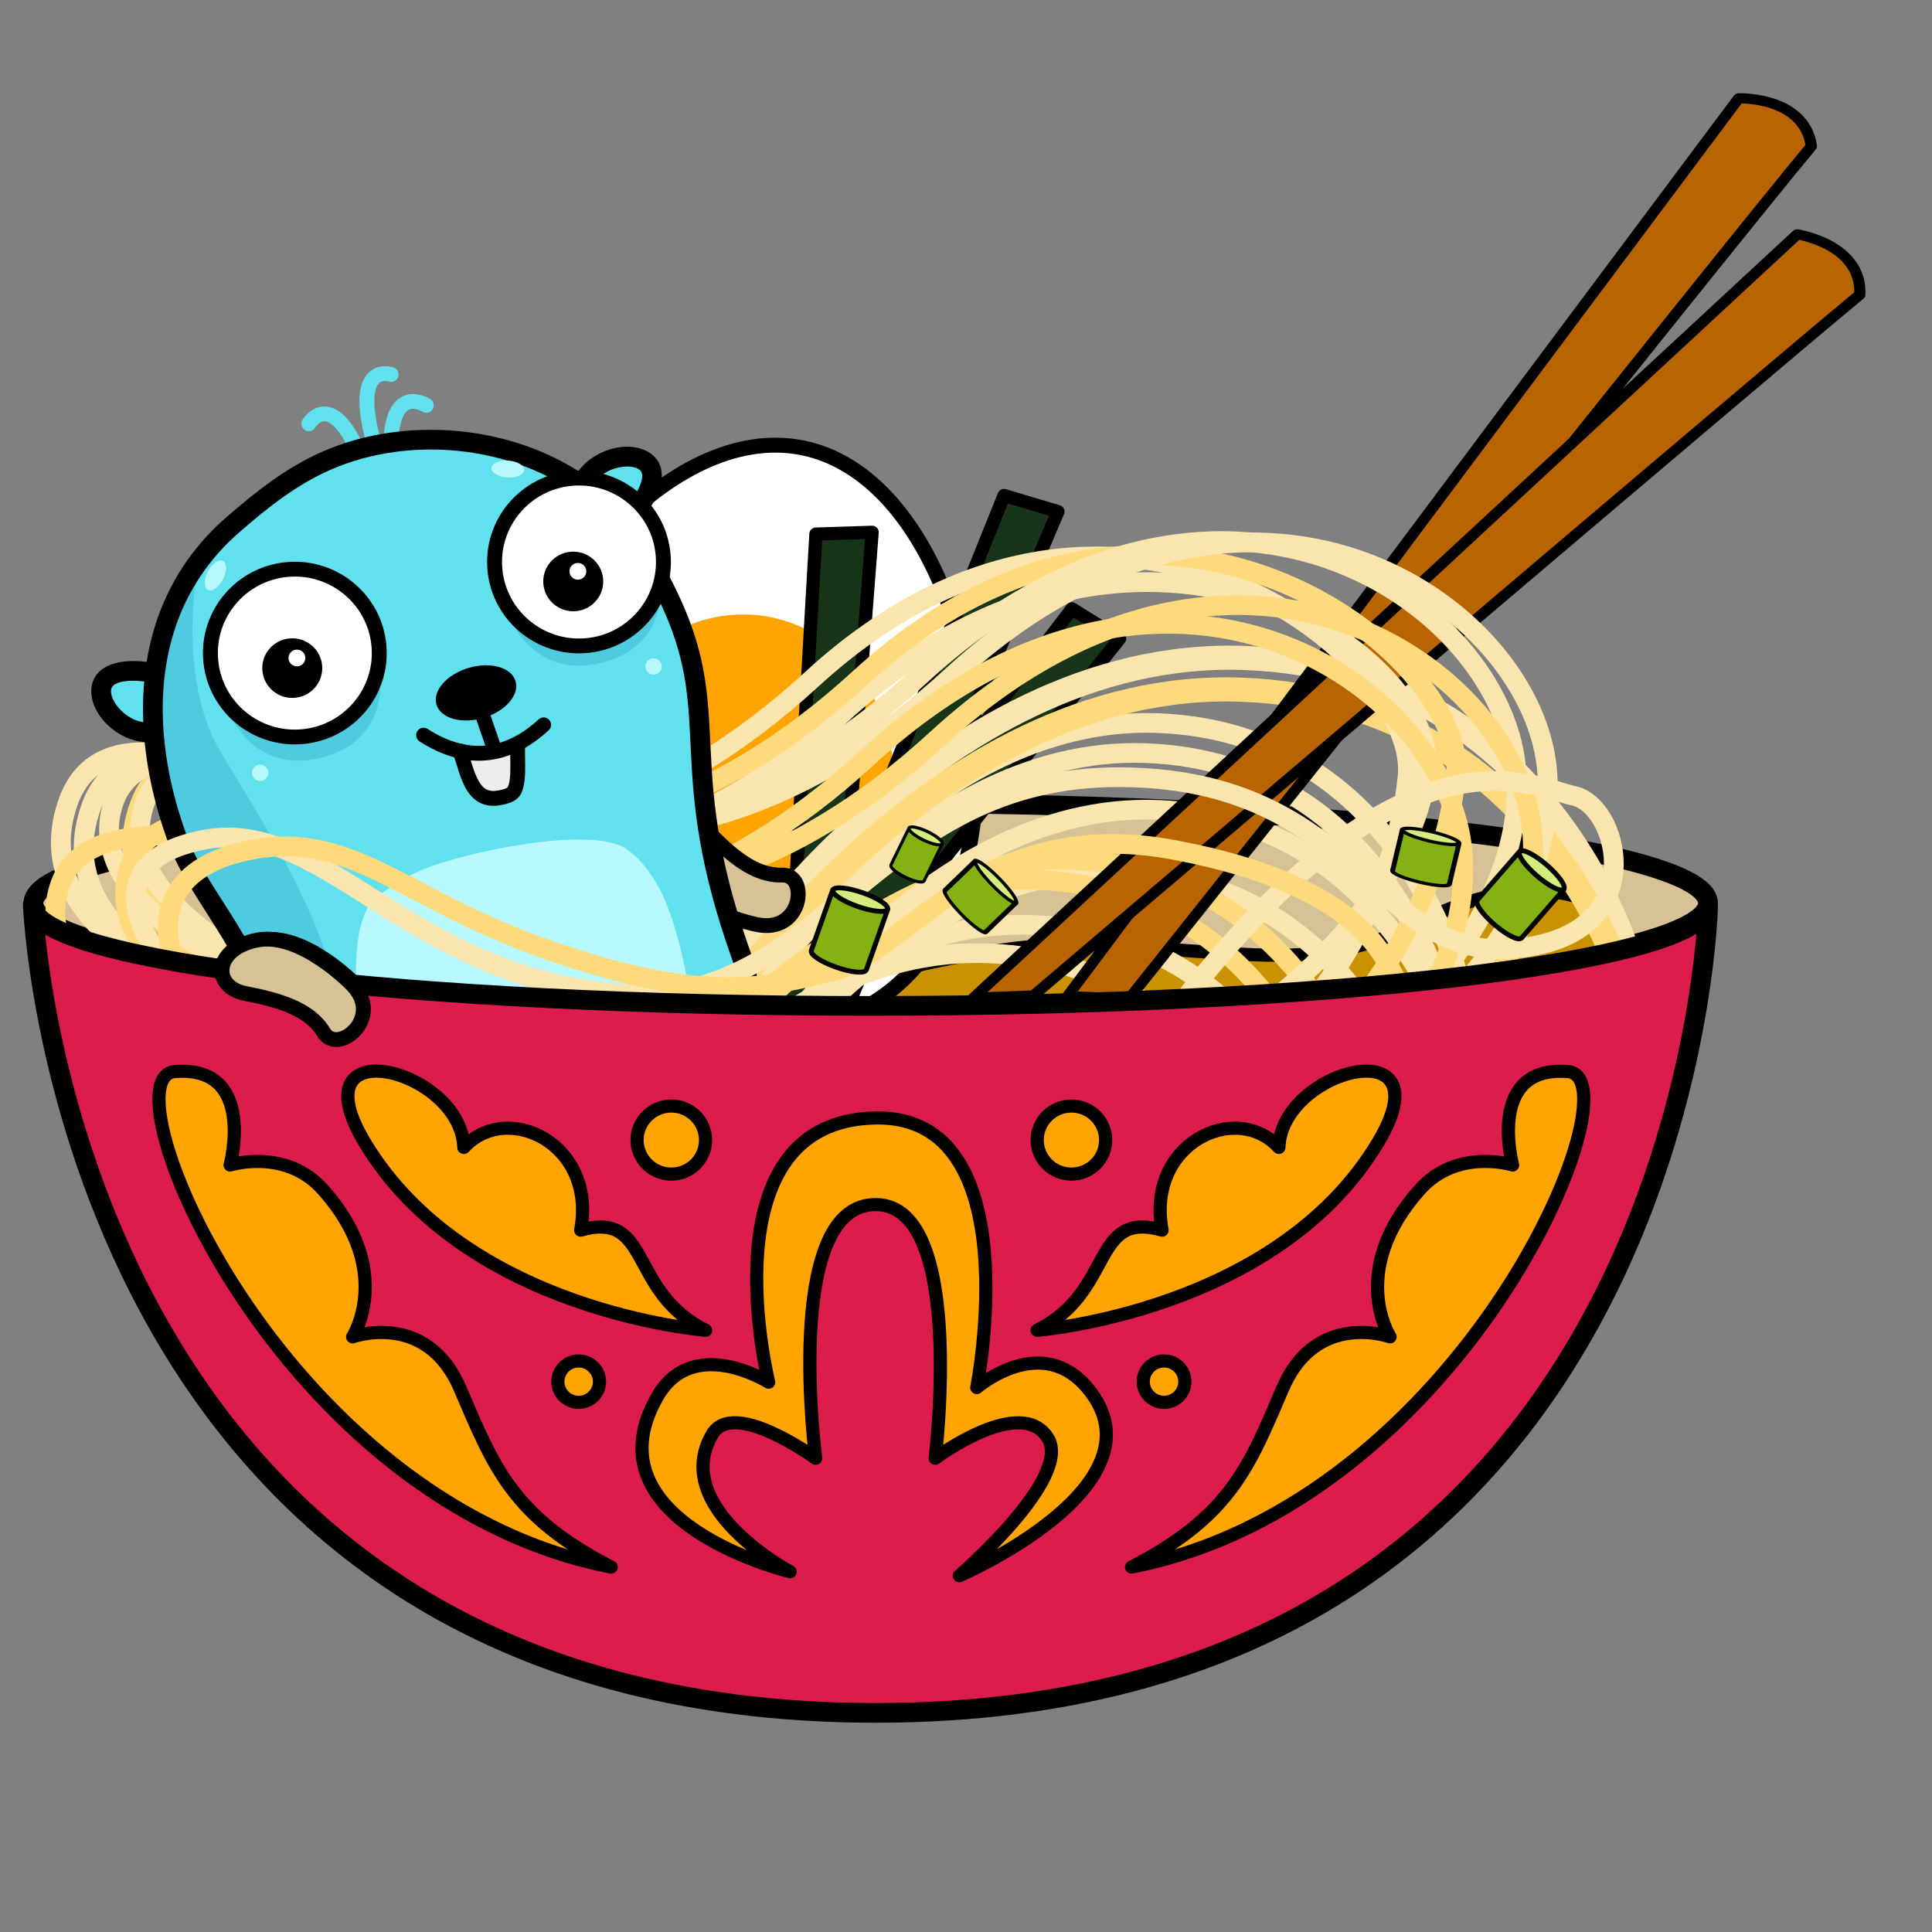 <?xml version="1.0" encoding="UTF-8" standalone="no"?>
<!DOCTYPE svg PUBLIC "-//W3C//DTD SVG 1.1//EN" "http://www.w3.org/Graphics/SVG/1.1/DTD/svg11.dtd">
<svg width="100%" height="100%" viewBox="0 0 600 600" version="1.1" xmlns="http://www.w3.org/2000/svg" xmlns:xlink="http://www.w3.org/1999/xlink" xml:space="preserve" xmlns:serif="http://www.serif.com/" style="fill-rule:evenodd;clip-rule:evenodd;stroke-linecap:round;stroke-linejoin:round;stroke-miterlimit:1.5;">
    <rect x="0" y="0" width="600" height="600" fill="#808080" stroke="none"/>
    <g transform="matrix(1,0,0,1,-23.624,0)">
        <g id="_1" serif:id="1" transform="matrix(1,0,0,1,23.624,0)">
            <rect x="0" y="0" width="600" height="600" style="fill:none;"/>
            <g transform="matrix(0.492,0,0,0.489,-1602.77,-2469.37)">
                <g transform="matrix(1,0,0,1,136.581,124.165)">
                    <ellipse cx="3670.67" cy="5499.2" rx="528.497" ry="63.572" style="fill:rgb(214,194,149);stroke:black;stroke-width:12.5px;"/>
                </g>
                <path d="M3688.25,5713.47C3680.77,5711.98 3844.21,5644.81 3949.32,5649.9C4054.43,5654.98 4091.72,5667.7 4157.84,5633.79C4223.95,5599.89 4286.68,5617.69 4275.66,5653.29C4264.64,5688.89 3816.24,5738.9 3688.25,5713.47Z" style="fill:rgb(202,145,0);stroke:black;stroke-width:8.33px;"/>
                <g transform="matrix(0.744,0.148,-0.148,0.744,872.815,983.113)">
                    <path d="M4857.03,4882.03C4968.39,4882.03 5058.8,5048.67 5058.8,5185.01C5058.8,5321.36 4968.39,5376.11 4857.03,5376.11C4745.67,5376.11 4655.26,5321.36 4655.26,5185.01C4655.26,5048.67 4745.67,4882.03 4857.03,4882.03Z" style="fill:white;stroke:black;stroke-width:12.5px;"/>
                    <g transform="matrix(1.335,0,0,1.335,-1151.87,-1584.53)">
                        <ellipse cx="4502.48" cy="5065.05" rx="98.749" ry="113.159" style="fill:rgb(255,164,0);"/>
                    </g>
                </g>
                <g transform="matrix(0.65,0.76,-0.76,0.65,5291.44,-774.811)">
                    <path d="M3755.51,5054.05L3923.38,5374.5L3949.87,5363.9L3785.37,5034.84L3755.51,5054.05" style="fill:rgb(24,53,26);stroke:black;stroke-width:8.33px;"/>
                </g>
                <g transform="matrix(0.858,0.514,-0.514,0.858,3148.23,-877.694)">
                    <path d="M3755.51,5054.05L3923.38,5374.5L3949.87,5363.9L3785.37,5034.84L3755.51,5054.05" style="fill:rgb(24,53,26);stroke:black;stroke-width:8.33px;"/>
                </g>
                <g transform="matrix(0.424,0.906,-0.906,0.424,6920.97,-108.925)">
                    <path d="M3755.51,5054.05L3923.38,5374.5L3949.87,5363.9L3785.37,5034.84L3755.51,5054.05" style="fill:rgb(24,53,26);stroke:black;stroke-width:8.33px;"/>
                </g>
                <path d="M3728.56,5682.86C3728.56,5682.86 3836.63,5502.74 3989.21,5509.09C4141.78,5515.45 4178.86,5672.26 4178.86,5672.26" style="fill:none;stroke:rgb(250,229,174);stroke-width:12.5px;"/>
                <g transform="matrix(1,0,0,1,-7.417,19.072)">
                    <path d="M3728.56,5682.86C3728.56,5682.86 3836.63,5502.74 3989.21,5509.09C4141.78,5515.45 4178.86,5672.26 4178.86,5672.26" style="fill:none;stroke:rgb(250,229,174);stroke-width:12.5px;"/>
                </g>
                <g transform="matrix(1,0,0,1,-22.25,94.299)">
                    <path d="M3728.56,5682.86C3728.56,5682.86 3836.63,5502.74 3989.21,5509.09C4141.78,5515.45 4178.86,5672.26 4178.86,5672.26" style="fill:none;stroke:rgb(250,229,174);stroke-width:12.5px;"/>
                </g>
                <g transform="matrix(1,0,0,1,-55.096,86.882)">
                    <path d="M3728.56,5682.86C3728.56,5682.86 3836.63,5502.74 3989.21,5509.09C4141.78,5515.45 4178.86,5672.26 4178.86,5672.26" style="fill:none;stroke:rgb(254,218,125);stroke-width:12.5px;"/>
                </g>
                <g transform="matrix(1,0,0,1,-76.287,99.596)">
                    <path d="M3728.56,5682.86C3728.56,5682.86 3836.63,5502.74 3989.21,5509.09C4141.78,5515.45 4178.86,5672.26 4178.86,5672.26" style="fill:none;stroke:rgb(254,218,125);stroke-width:12.5px;"/>
                </g>
                <g transform="matrix(1,0,0,1,-4.54747e-13,55.096)">
                    <path d="M3728.56,5682.86C3728.56,5682.86 3836.63,5502.74 3989.21,5509.09C4141.78,5515.45 4178.86,5672.26 4178.86,5672.26" style="fill:none;stroke:rgb(250,229,174);stroke-width:12.5px;"/>
                </g>
                <g transform="matrix(1,0,0,1,-78.406,128.204)">
                    <path d="M3728.56,5682.86C3728.56,5682.86 3836.63,5502.74 3989.21,5509.09C4141.78,5515.45 4178.86,5672.26 4178.86,5672.26" style="fill:none;stroke:rgb(250,229,174);stroke-width:12.5px;"/>
                </g>
                <g transform="matrix(1,0,0,1,-107.013,146.216)">
                    <path d="M3728.56,5682.86C3728.56,5682.86 3836.63,5502.74 3989.21,5509.09C4141.78,5515.45 4178.86,5672.26 4178.86,5672.26" style="fill:none;stroke:rgb(250,229,174);stroke-width:12.5px;"/>
                </g>
                <g transform="matrix(1.292,0,0,1.225,-1110.11,-1280.9)">
                    <path d="M3728.56,5682.86C3728.56,5682.86 3836.63,5502.74 3989.21,5509.09C4141.78,5515.45 4178.86,5672.26 4178.86,5672.26" style="fill:none;stroke:rgb(250,229,174);stroke-width:12.5px;"/>
                </g>
                <g transform="matrix(1.292,0,0,1.225,-1112.23,-1260.77)">
                    <path d="M3728.56,5682.86C3728.56,5682.86 3836.63,5502.74 3989.21,5509.09C4141.78,5515.45 4178.86,5672.26 4178.86,5672.26" style="fill:none;stroke:rgb(254,218,125);stroke-width:12.5px;"/>
                </g>
                <g transform="matrix(0.853,0,0,0.774,571.763,1287.72)">
                    <path d="M3938.72,5678.01L4435.38,4941.3C4435.38,4941.3 4483.91,4939.37 4489.18,4980.62C4428.7,5060.8 3984.25,5680.08 3984.25,5680.08L3938.72,5678.01Z" style="fill:rgb(184,100,0);stroke:black;stroke-width:8.33px;"/>
                </g>
                <g transform="matrix(0.838,0.156,-0.142,0.761,1376.93,746.432)">
                    <path d="M3940.06,5679.97L4435.38,4941.3C4435.38,4941.3 4483.91,4939.37 4489.18,4980.62C4428.7,5060.8 3983.41,5669.11 3983.41,5669.11L3940.06,5679.97Z" style="fill:rgb(184,100,0);stroke:black;stroke-width:8.33px;"/>
                </g>
                <path d="M3336.9,5651.98C3336.9,5651.98 3279.26,5618.07 3300.97,5558.4C3322.66,5498.72 3407.43,5544.16 3407.43,5544.16C3407.43,5544.16 3599.33,5678.42 3787.16,5504.83C3975,5331.23 4165.55,5464.14 4158.09,5539.41C4150.63,5614.68 4065.86,5681.13 4065.86,5681.13" style="fill:none;stroke:rgb(250,229,174);stroke-width:12.5px;"/>
                <g transform="matrix(1,0,0,1,14.41,3.391)">
                    <path d="M3336.9,5651.98C3336.9,5651.98 3279.26,5618.07 3300.97,5558.4C3322.66,5498.72 3407.43,5544.16 3407.43,5544.16C3407.43,5544.16 3567.97,5651.3 3755.8,5477.7C3943.64,5304.11 4139.27,5464.14 4131.81,5539.41C4124.35,5614.68 4078.58,5673.51 4078.58,5673.51" style="fill:none;stroke:rgb(250,229,174);stroke-width:12.5px;"/>
                </g>
                <g transform="matrix(1,0,0,1,44.924,2.543)">
                    <path d="M3336.9,5651.98C3336.9,5651.98 3279.26,5618.07 3300.97,5558.4C3322.66,5498.72 3407.43,5544.16 3407.43,5544.16C3407.43,5544.16 3567.97,5651.3 3755.8,5477.7C3943.64,5304.11 4139.27,5464.14 4131.81,5539.41C4124.35,5614.68 4078.58,5673.51 4078.58,5673.51" style="fill:none;stroke:rgb(254,218,125);stroke-width:12.5px;"/>
                </g>
                <g transform="matrix(1,0,0,1,83.067,0.848)">
                    <path d="M3317.41,5659.6C3317.41,5659.6 3225.02,5617.22 3246.72,5557.55C3268.42,5497.88 3407.43,5544.16 3407.43,5544.16C3407.43,5544.16 3567.97,5651.3 3755.8,5477.7C3943.64,5304.11 4124.86,5432.78 4131.81,5539.41C4136.73,5614.89 4078.58,5673.51 4078.58,5673.51" style="fill:none;stroke:rgb(250,229,174);stroke-width:12.5px;"/>
                </g>
                <g transform="matrix(1,0,0,1,102.563,1.695)">
                    <path d="M3317.41,5659.6C3317.41,5659.6 3225.02,5617.22 3246.72,5557.55C3268.42,5497.88 3407.43,5544.16 3407.43,5544.16C3407.43,5544.16 3567.97,5651.3 3755.8,5477.7C3943.64,5304.11 4124.86,5432.78 4131.81,5539.41C4136.73,5614.89 4078.58,5673.51 4078.58,5673.51" style="fill:none;stroke:rgb(250,229,174);stroke-width:12.5px;"/>
                </g>
                <g transform="matrix(1,0,0,1,93.239,41.534)">
                    <path d="M3317.41,5659.6C3317.41,5659.6 3225.02,5617.22 3246.72,5557.55C3268.42,5497.88 3407.43,5544.16 3407.43,5544.16C3407.43,5544.16 3567.97,5651.3 3755.8,5477.7C3943.64,5304.11 4124.86,5432.78 4131.81,5539.41C4136.73,5614.89 4078.58,5673.51 4078.58,5673.51" style="fill:none;stroke:rgb(254,218,125);stroke-width:12.5px;"/>
                </g>
                <g transform="matrix(1,0,0,1,49.162,53.401)">
                    <path d="M3317.41,5659.6C3317.41,5659.6 3225.02,5617.22 3246.72,5557.55C3268.42,5497.88 3407.43,5544.16 3407.43,5544.16C3407.43,5544.16 3567.97,5651.3 3755.8,5477.7C3943.64,5304.11 4124.86,5432.78 4131.81,5539.41C4136.73,5614.89 4078.58,5673.51 4078.58,5673.51" style="fill:none;stroke:rgb(254,218,125);stroke-width:12.5px;"/>
                </g>
                <g transform="matrix(1.171,-0.273,0.273,1.171,-2005.31,2715.28)">
                    <g transform="matrix(-0.206,0,0,0.206,4301.19,3155.44)">
                        <path d="M2279.67,511.904C2283.15,491.051 2325.81,459.166 2343.54,451.945C2559.26,364.088 2483.64,611.456 2358.06,601.659" style="fill:rgb(97,224,238);"/>
                        <path d="M2254.77,507.618C2256.42,497.753 2262.64,485.766 2272.68,474.29C2290.18,454.281 2319.39,434.336 2334.01,428.38C2412.93,396.237 2459.99,407.062 2482.91,428.999C2507.14,452.193 2511.24,492.082 2495.37,531.43C2474.45,583.282 2420.21,631.993 2356.19,626.999C2342.3,625.915 2331.85,613.681 2332.88,599.695C2333.91,585.71 2346.03,575.235 2359.93,576.319C2401.41,579.556 2435.02,545.774 2448.58,512.171C2452.78,501.755 2455.07,491.271 2454.45,481.804C2454.04,475.569 2452.4,469.824 2448.18,465.781C2442.63,460.465 2433.82,458.399 2421.97,458.453C2404.27,458.535 2381.61,463.889 2353.08,475.51C2344.3,479.086 2328.32,490.281 2316.15,502.15C2312.46,505.748 2309.13,509.402 2306.64,512.981C2305.79,514.202 2304.75,515.122 2304.57,516.19C2302.27,530.016 2289.24,539.321 2275.5,536.956C2261.75,534.59 2252.47,521.445 2254.77,507.618Z"/>
                    </g>
                    <g transform="matrix(-0.244,-0.305,0.305,-0.244,4591.19,4450.33)">
                        <path d="M2787.51,613.28C2787.51,613.28 2876.01,567.95 2927.82,598.17C2979.63,628.39 2964.52,678.037 2919.19,671.562C2873.86,665.086 2830.68,662.927 2802.62,686.672C2774.56,710.416 2731.39,641.342 2787.51,613.28Z" style="fill:rgb(214,194,149);stroke:black;stroke-width:20.03px;"/>
                    </g>
                    <g transform="matrix(-0.59,0,0,0.59,5806.85,2625.08)">
                        <path d="M3077.27,879.49C3077.27,879.49 3108.11,847.368 3119.67,925.745" style="fill:none;stroke:rgb(97,224,238);stroke-width:13.26px;"/>
                    </g>
                    <g transform="matrix(0.59,0,0,0.59,2113.37,2620.54)">
                        <path d="M3077.27,879.49C3077.27,879.49 3106.83,848.653 3117.1,929.6" style="fill:none;stroke:rgb(97,224,238);stroke-width:13.26px;"/>
                    </g>
                    <g transform="matrix(-0.436,0.121,0.121,0.436,5212.23,2368.09)">
                        <path d="M3077.27,879.49C3077.27,879.49 3113.14,839.637 3136.24,954.162" style="fill:none;stroke:rgb(97,224,238);stroke-width:17.28px;"/>
                    </g>
                    <g transform="matrix(-0.197,-0.337,-0.337,0.197,4793.08,4411.66)">
                        <path d="M2787.51,613.28C2787.51,613.28 2876.01,567.95 2927.82,598.17C2979.63,628.39 2964.52,678.037 2919.19,671.562C2873.86,665.086 2830.68,662.927 2802.62,686.672C2774.56,710.416 2731.39,641.342 2787.51,613.28Z" style="fill:rgb(214,194,149);stroke:black;stroke-width:20.03px;"/>
                    </g>
                    <g transform="matrix(0.033,-0.389,-0.389,-0.033,4009.92,4701.35)">
                        <path d="M2787.51,613.28C2787.51,613.28 2876.01,567.95 2927.82,598.17C2979.63,628.39 2964.52,678.037 2919.19,671.562C2873.86,665.086 2830.68,662.927 2802.62,686.672C2774.56,710.416 2731.39,641.342 2787.51,613.28Z" style="fill:rgb(214,194,149);stroke:black;stroke-width:20.03px;"/>
                    </g>
                    <g transform="matrix(0.103,-0.178,-0.178,-0.103,3924.04,3687.74)">
                        <path d="M2301.37,493.302C2304.85,472.448 2326.32,460.207 2344.05,452.986C2559.76,365.129 2483.64,611.456 2358.06,601.659" style="fill:rgb(97,224,238);"/>
                        <path d="M2276.32,489.077C2281.24,459.561 2309.24,439.844 2334.33,429.623C2413.45,397.403 2460.59,408.195 2483.49,430.026C2507.6,453.022 2511.66,492.659 2495.71,531.762C2474.66,583.377 2420.22,631.82 2356.18,626.824C2342.2,625.734 2331.69,613.572 2332.73,599.684C2333.77,585.795 2345.97,575.404 2359.95,576.494C2401.4,579.729 2434.99,546.046 2448.62,512.633C2452.86,502.228 2455.19,491.757 2454.59,482.306C2454.2,476.11 2452.6,470.398 2448.4,466.386C2442.92,461.169 2434.22,459.18 2422.51,459.257C2404.86,459.374 2382.25,464.745 2353.76,476.349C2347.08,479.07 2339.61,482.585 2333.57,487.535C2330.28,490.232 2327.15,493.246 2326.43,497.527C2324.14,511.262 2311.06,520.52 2297.23,518.188C2283.4,515.856 2274.03,502.812 2276.32,489.077Z"/>
                    </g>
                    <g transform="matrix(-0.304,-3.72322e-17,3.72322e-17,-0.304,4557.46,3736.48)">
                        <path d="M1602.28,658.224C1602.28,658.224 1537.63,785.329 1549.85,894.354C1588.09,1235.66 1487.62,1302.63 1526.9,1510.82C1540.54,1583.11 1566.32,1665.45 1610.23,1725.3C1706.72,1856.83 1892.19,1925.15 2053.51,1894.26C2118.1,1881.89 2176.43,1853.93 2234.15,1823.26C2434.98,1716.58 2476.71,1491.41 2450.61,1301.63C2439.06,1217.62 2366.83,1086.68 2377.39,1002.44C2399.42,826.82 2393.26,731.764 2338.43,618.483C2291.7,521.934 2109.83,449.196 1911,469.87C1877.12,473.393 1674.41,508.918 1602.28,658.224Z" style="fill:rgb(97,224,238);"/>
                        <clipPath id="_clip1">
                            <path d="M1602.28,658.224C1602.28,658.224 1537.63,785.329 1549.85,894.354C1588.09,1235.66 1487.62,1302.63 1526.9,1510.82C1540.54,1583.11 1566.32,1665.45 1610.23,1725.3C1706.72,1856.83 1892.19,1925.15 2053.51,1894.26C2118.1,1881.89 2176.43,1853.93 2234.15,1823.26C2434.98,1716.58 2476.71,1491.41 2450.61,1301.63C2439.06,1217.62 2366.83,1086.68 2377.39,1002.44C2399.42,826.82 2393.26,731.764 2338.43,618.483C2291.7,521.934 2109.83,449.196 1911,469.87C1877.12,473.393 1674.41,508.918 1602.28,658.224Z"/>
                        </clipPath>
                        <g clip-path="url(#_clip1)">
                            <g transform="matrix(1.582,-1.93747e-16,-1.93747e-16,-1.582,-849.364,3866.96)">
                                <path d="M2003.37,1344.04C2003.37,1344.04 2045.52,1446.83 2019.82,1530.09C1994.12,1613.34 1948.89,1729.5 1956.09,1845.65C1963.28,1961.8 1950.95,2036.84 1925.25,2069.73C1873.36,2136.16 1732.01,2145.79 1696.03,2135.51C1660.05,2125.24 1837.88,2172.52 1939.64,2131.4C2041.4,2090.29 2055.79,1917.6 2042.43,1809.67C2029.07,1701.74 2115.41,1670.91 2086.63,1484.86C2040.38,1375.9 2039.35,1382.07 2003.37,1344.04Z" style="fill:rgb(79,203,224);"/>
                            </g>
                            <g transform="matrix(1.582,-1.93747e-16,-1.93747e-16,-1.582,-822.199,3866.96)">
                                <path d="M1816.44,1503.57C1816.44,1503.57 1829.07,1566.72 1904.33,1563.04C1979.59,1559.36 1984.85,1482.52 1984.85,1482.52L1816.44,1503.57Z" style="fill:rgb(79,203,224);"/>
                            </g>
                            <g transform="matrix(1.582,-1.93747e-16,-1.93747e-16,-1.582,-1331.45,3917.75)">
                                <path d="M1816.44,1503.57C1816.44,1503.57 1829.07,1566.72 1904.33,1563.04C1979.59,1559.36 1984.85,1482.52 1984.85,1482.52L1816.44,1503.57Z" style="fill:rgb(79,203,224);"/>
                            </g>
                        </g>
                        <path d="M1587.04,650.404C1587.04,650.404 1520.1,782.828 1532.82,896.343C1555.5,1098.68 1528.73,1203.42 1512.15,1299.28C1500.63,1365.88 1493.9,1428.35 1510.07,1514.1C1524.16,1588.78 1551.07,1673.74 1596.44,1735.57C1696.63,1872.15 1889.15,1943.28 2056.66,1911.2C2122.95,1898.51 2182.87,1869.98 2242.11,1838.51C2449.97,1728.09 2494.59,1495.64 2467.58,1299.21C2461.68,1256.33 2440.49,1201.41 2421.93,1146.52C2404.66,1095.47 2389.37,1044.53 2394.39,1004.54C2416.98,824.459 2410.06,727.05 2353.83,610.889C2333.76,569.419 2290.95,531.492 2232.56,502.988C2148.6,461.996 2032.11,439.947 1909.29,452.717C1888.23,454.908 1804.15,468.963 1724.12,513.34C1669.72,543.509 1617.37,587.608 1586.88,650.724L1587.04,650.404ZM1617.52,666.043C1617.58,665.937 1617.63,665.831 1617.68,665.724C1644.89,609.395 1692.03,570.46 1740.58,543.535C1814.98,502.273 1893.12,489.059 1912.7,487.023C2028.49,474.984 2138.38,495.383 2217.53,534.028C2267.89,558.616 2305.71,590.307 2323.03,626.078C2376.46,736.479 2381.87,829.18 2360.4,1000.33C2355.91,1036.09 2365.02,1079.84 2378.91,1125.09C2398.25,1188.13 2426.81,1254.38 2433.64,1304.05C2458.83,1487.19 2420,1705.07 2226.2,1808.02C2169.99,1837.88 2113.26,1865.28 2050.36,1877.32C1895.23,1907.03 1716.81,1841.51 1624.02,1715.03C1581.57,1657.16 1556.92,1577.44 1543.73,1507.55C1524.57,1405.99 1539.79,1338.89 1554.84,1255.54C1570.48,1168.91 1586.26,1065.41 1566.87,892.366C1555.15,787.83 1617.52,666.043 1617.52,666.043Z"/>
                    </g>
                    <g transform="matrix(-0.153,-1.87272e-17,1.49521e-17,-0.122,4267.4,3625.61)">
                        <path d="M1949.25,437.086C1546.42,524.992 1450.76,759.917 1427.56,867.142C1383.84,1069.12 1362.66,1460.63 1401.94,1668.83C1415.58,1741.12 1441.36,1823.46 1485.27,1883.31C1581.76,2014.84 2013.3,2026.28 2174.62,1995.39C2239.21,1983.02 2297.53,1955.05 2355.26,1924.39C2556.09,1817.7 2625.17,583.75 2244.02,463.384C2142.23,431.238 2013.17,423.135 1949.25,437.086Z" style="fill:rgb(183,248,255);"/>
                    </g>
                    <g transform="matrix(-0.304,0,0,0.304,4607.85,3065.5)">
                        <circle cx="1749.06" cy="789.086" r="14.17" style="fill:rgb(183,248,255);"/>
                    </g>
                    <g transform="matrix(-0.304,0,0,0.304,4393.98,3073.32)">
                        <circle cx="1749.06" cy="789.086" r="14.17" style="fill:rgb(183,248,255);"/>
                    </g>
                    <g transform="matrix(-0.481,0,0,0.481,5306.34,2543.16)">
                        <g transform="matrix(0.624,-0.099,0.11,0.694,1402.01,1222.31)">
                            <path d="M1960.41,874.118C1963.57,893.086 1961.3,928.116 1971.79,944.361C1976.87,952.237 1989.75,953.613 1998.14,954.513C2046.33,959.682 2049.89,915.114 2060.81,876.97" style="fill:rgb(237,237,237);"/>
                            <path d="M1973.08,872.398C1974.99,883.892 1974.96,901.224 1976.89,916.796C1977.94,925.26 1979.39,933.161 1982.85,938.512C1983.81,940.006 1985.81,940.471 1987.67,941.017C1991.73,942.212 1996.15,942.618 1999.63,942.991C2008.2,943.91 2014.84,942.929 2020.02,940.051C2025.3,937.113 2028.95,932.399 2031.95,926.858C2039.89,912.219 2043.18,892.338 2048.41,874.046C2050.19,867.849 2057.19,864.129 2064.03,865.743C2070.87,867.357 2074.99,873.698 2073.21,879.894C2067.53,899.746 2063.57,921.221 2054.95,937.109C2049.67,946.833 2042.71,954.675 2033.43,959.832C2024.05,965.049 2012.17,967.7 1996.64,966.034C1990.57,965.382 1982.57,964.374 1975.8,961.737C1969.49,959.283 1964.16,955.518 1960.73,950.21C1955.8,942.564 1952.94,931.46 1951.43,919.365C1949.54,904.1 1949.62,887.106 1947.75,875.838C1946.69,869.505 1951.51,863.593 1958.5,862.644C1965.49,861.695 1972.02,866.066 1973.08,872.398Z"/>
                        </g>
                        <g transform="matrix(0.676,0.042,-0.048,0.782,1960.61,968.001)">
                            <ellipse cx="1221.96" cy="702.82" rx="66.462" ry="36.543"/>
                        </g>
                        <g transform="matrix(0.622,0.114,-0.114,0.622,2092.68,1002.77)">
                            <path d="M1204.37,720.792C1207.95,742.319 1208.13,763.584 1210.45,785.144C1211.2,792.209 1206.12,798.531 1199.09,799.253C1192.07,799.976 1185.75,794.828 1184.99,787.763C1182.73,766.707 1182.62,745.932 1179.12,724.908C1177.95,717.899 1182.66,711.285 1189.62,710.15C1196.59,709.014 1203.2,713.782 1204.37,720.792Z"/>
                        </g>
                        <g transform="matrix(0.631,0.034,-0.034,0.631,2025.37,1092.08)">
                            <path d="M1099.27,765.961C1135.32,783.988 1169.29,790.151 1200.91,783.868C1232.54,777.584 1261.61,758.892 1288.1,728.337C1292.74,722.989 1300.83,722.452 1306.16,727.138C1311.49,731.824 1312.06,739.971 1307.42,745.318C1276.71,780.751 1242.64,801.861 1205.96,809.148C1169.28,816.437 1129.77,809.939 1087.94,789.028C1081.61,785.859 1079,778.118 1082.12,771.752C1085.25,765.387 1092.93,762.792 1099.27,765.961Z"/>
                        </g>
                        <g transform="matrix(0.734,-0.223,0.223,0.734,569.292,1743.65)">
                            <ellipse cx="2765.83" cy="286.812" rx="23.313" ry="12.088" style="fill:rgb(183,248,255);"/>
                        </g>
                        <g transform="matrix(0.494,0.588,-0.588,0.494,1802.93,-389.275)">
                            <ellipse cx="2765.83" cy="286.812" rx="23.313" ry="12.088" style="fill:rgb(183,248,255);"/>
                        </g>
                        <g transform="matrix(1.19,-0.169,0.169,1.19,1245.06,999.679)">
                            <circle cx="1071.81" cy="534.398" r="76.669" style="fill:white;stroke:black;stroke-width:13.54px;"/>
                        </g>
                        <g transform="matrix(1.19,-0.169,0.169,1.19,1569.81,1026.66)">
                            <circle cx="1071.81" cy="534.398" r="76.669" style="fill:white;stroke:black;stroke-width:13.54px;"/>
                        </g>
                        <g transform="matrix(2.861,-0.407,0.407,2.861,-585.221,367.681)">
                            <circle cx="1044.8" cy="535.269" r="11.326"/>
                        </g>
                        <g transform="matrix(2.861,-0.407,0.407,2.861,-264.976,390.725)">
                            <circle cx="1044.8" cy="535.269" r="11.326"/>
                        </g>
                        <g transform="matrix(0.802,-0.114,0.114,0.802,598.735,1517.32)">
                            <circle cx="2472.68" cy="285.194" r="11.336" style="fill:white;"/>
                        </g>
                        <g transform="matrix(0.802,-0.114,0.114,0.802,918.979,1540.36)">
                            <circle cx="2472.68" cy="285.194" r="11.336" style="fill:white;"/>
                        </g>
                    </g>
                    <g transform="matrix(-0.33,-0.209,-0.209,0.33,4933.75,3813.96)">
                        <path d="M2787.51,613.28C2787.51,613.28 2876.01,567.95 2927.82,598.17C2979.63,628.39 2964.52,678.037 2919.19,671.562C2873.86,665.086 2830.68,662.927 2802.62,686.672C2774.56,710.416 2731.39,641.342 2787.51,613.28Z" style="fill:rgb(214,194,149);stroke:black;stroke-width:20.03px;"/>
                    </g>
                </g>
                <path d="M3359.5,5658.7C3359.5,5658.7 3309.49,5598.52 3385.78,5583.27C3462.07,5568.01 3514.62,5669.72 3646.85,5680.74C3779.08,5691.76 3807.05,5541.73 3966.4,5543.43C4125.76,5545.12 4125.96,5675.43 4231.71,5649.28C4297.59,5632.98 4278.33,5561.23 4251.21,5555.29C4224.08,5549.36 4147.8,5504.44 4008.79,5679.89" style="fill:none;stroke:rgb(250,229,174);stroke-width:12.5px;"/>
                <path d="M3367.13,5658.23C3367.13,5658.23 3345.09,5605.67 3412.05,5590.42C3479.02,5575.16 3511.22,5620.93 3603.62,5653.14C3696.01,5685.35 3734.98,5679 3783.31,5666.7C3830.73,5654.64 3876.55,5566.68 3998.61,5589.57C4120.67,5612.45 4132.54,5662.47 4138.47,5670.94" style="fill:none;stroke:rgb(254,218,125);stroke-width:12.5px;"/>
                <g transform="matrix(1,0,0,1,1030.23,-374.896)">
                    <path d="M2248.21,6000.54C2250.65,6035.38 2486.52,6063.57 2776.68,6063.57C3064.05,6063.57 3298.16,6035.92 3305.03,6001.55L3305.54,6001.55C3305.54,6001.55 3292.68,6512.57 2780.13,6512.57C2282.24,6512.57 2249.66,6028.24 2248.21,6000.54ZM2248.22,5999.3C2248.2,5999.53 2248.19,5999.76 2248.19,5999.99C2248.19,6000.08 2248.19,6000.17 2248.19,6000.25C2248.16,5999.63 2248.15,5999.3 2248.15,5999.3L2248.22,5999.3Z" style="fill:rgb(220,28,75);stroke:black;stroke-width:12.5px;"/>
                </g>
                <g transform="matrix(-0.444,-0.154,-0.154,0.444,4812.02,5832.16)">
                    <path d="M2787.51,613.28C2787.51,613.28 2876.01,567.95 2927.82,598.17C2979.63,628.39 2964.52,678.037 2919.19,671.562C2873.86,665.086 2830.68,662.927 2802.62,686.672C2774.56,710.416 2731.39,641.342 2787.51,613.28Z" style="fill:rgb(214,194,149);stroke:black;stroke-width:20.03px;"/>
                </g>
                <g transform="matrix(1,0,0,1,2.543,16.953)">
                    <path d="M3753.87,6031.08C3753.87,6031.08 3624.75,5999.86 3669.96,5920.04C3692.47,5880.28 3740.31,5910.71 3740.31,5910.71C3740.31,5910.71 3699.34,5744.47 3808.12,5742.88C3905.6,5741.46 3871.69,5914.1 3871.69,5914.1C3871.69,5914.1 3912.45,5878.59 3942.04,5914.95C3992.21,5976.58 3860.67,6033.62 3860.67,6033.62C3860.67,6033.62 3932.04,5971.77 3916.62,5946.31C3899.66,5918.34 3845.41,5959.03 3845.41,5959.03C3845.41,5959.03 3865.76,5793.74 3805.58,5797.98C3749.46,5801.93 3769.98,5959.03 3769.98,5959.03C3769.98,5959.03 3718.03,5920.88 3704.71,5943.77C3677.58,5990.39 3753.87,6031.08 3753.87,6031.08Z" style="fill:rgb(255,164,0);stroke:black;stroke-width:8.33px;"/>
                </g>
                <g transform="matrix(1,0,0,1,2.543,16.953)">
                    <path d="M3909.79,5877.71C3909.79,5877.71 4061.16,5866.01 4125.09,5758.2C4168.32,5685.3 4064.06,5711.58 4062.37,5761.59C4035.24,5731.92 3978.45,5759.05 3988.62,5814.14C3943.7,5801.43 3958.96,5853.13 3909.79,5877.71Z" style="fill:rgb(255,164,0);stroke:black;stroke-width:8.33px;"/>
                </g>
                <g transform="matrix(-1,0,0,1,7612.82,16.953)">
                    <path d="M3909.79,5877.71C3909.79,5877.71 4061.16,5866.01 4125.09,5758.2C4168.32,5685.3 4064.06,5711.58 4062.37,5761.59C4035.24,5731.92 3978.45,5759.05 3988.62,5814.14C3943.7,5801.43 3958.96,5853.13 3909.79,5877.71Z" style="fill:rgb(255,164,0);stroke:black;stroke-width:8.33px;"/>
                </g>
                <g transform="matrix(1,0,0,1,2.543,16.953)">
                    <circle cx="3931.41" cy="5756.93" r="21.614" style="fill:rgb(255,164,0);stroke:black;stroke-width:8.33px;"/>
                </g>
                <g transform="matrix(-1,0,0,1,7612.82,16.953)">
                    <circle cx="3931.41" cy="5756.93" r="21.614" style="fill:rgb(255,164,0);stroke:black;stroke-width:8.33px;"/>
                </g>
                <g transform="matrix(1,0,0,1,2.543,16.953)">
                    <circle cx="3989.89" cy="5910.35" r="13.138" style="fill:rgb(255,164,0);stroke:black;stroke-width:8.33px;"/>
                </g>
                <g transform="matrix(-1,0,0,1,7612.82,16.953)">
                    <circle cx="3989.89" cy="5910.35" r="13.138" style="fill:rgb(255,164,0);stroke:black;stroke-width:8.33px;"/>
                </g>
                <g transform="matrix(1,0,0,1,21.191,-3.391)">
                    <path d="M4226.21,5733.78C4271.33,5737.47 4160.52,6007.14 3950.74,6048.46C4013.17,6016.09 4024.9,5984.89 4046.09,5935.09C4067.28,5885.3 4113.9,5902.25 4113.9,5902.25C4113.9,5902.25 4086.91,5860.25 4132.72,5808.66C4156.36,5782.04 4191.25,5793.12 4191.25,5793.12C4191.25,5793.12 4174.3,5729.54 4226.21,5733.78Z" style="fill:rgb(255,164,0);stroke:black;stroke-width:8.33px;"/>
                </g>
                <g transform="matrix(-1,0,0,1,7594.17,-3.391)">
                    <path d="M4226.21,5733.78C4271.33,5737.47 4160.52,6007.14 3950.74,6048.46C4013.17,6016.09 4024.9,5984.89 4046.09,5935.09C4067.28,5885.3 4113.9,5902.25 4113.9,5902.25C4113.9,5902.25 4086.91,5860.25 4132.72,5808.66C4156.36,5782.04 4191.25,5793.12 4191.25,5793.12C4191.25,5793.12 4174.3,5729.54 4226.21,5733.78Z" style="fill:rgb(255,164,0);stroke:black;stroke-width:8.33px;"/>
                </g>
                <g transform="matrix(0.35,0.123,-0.123,0.35,3373.85,3335.86)">
                    <path d="M3078.41,5540.45L3078.16,5540.45L3078.16,5430.32L3177.43,5430.32L3177.43,5540.45L3177.14,5540.45C3177.14,5540.48 3177.14,5540.52 3177.14,5540.55C3177.14,5547.44 3155.02,5553.03 3127.77,5553.03C3100.53,5553.03 3078.41,5547.44 3078.41,5540.55C3078.41,5540.52 3078.41,5540.48 3078.41,5540.45Z" style="fill:rgb(132,178,18);stroke:black;stroke-width:8.33px;"/>
                    <g transform="matrix(1,0,0,1,-0.833,-1.667)">
                        <ellipse cx="3128.61" cy="5431.95" rx="49.366" ry="12.477" style="fill:rgb(212,236,125);stroke:black;stroke-width:8.33px;"/>
                    </g>
                </g>
                <g transform="matrix(0.281,0.243,-0.243,0.281,4671.51,3316.65)">
                    <path d="M3078.41,5540.45L3078.16,5540.45L3078.16,5430.32L3177.43,5430.32L3177.43,5540.45L3177.14,5540.45C3177.14,5540.48 3177.14,5540.52 3177.14,5540.55C3177.14,5547.44 3155.02,5553.03 3127.77,5553.03C3100.53,5553.03 3078.41,5547.44 3078.41,5540.55C3078.41,5540.52 3078.41,5540.48 3078.41,5540.45Z" style="fill:rgb(132,178,18);stroke:black;stroke-width:8.33px;"/>
                    <g transform="matrix(1,0,0,1,-0.833,-1.667)">
                        <ellipse cx="3128.61" cy="5431.95" rx="49.366" ry="12.477" style="fill:rgb(212,236,125);stroke:black;stroke-width:8.33px;"/>
                    </g>
                </g>
                <g transform="matrix(0.211,0.102,-0.104,0.214,3746.72,4099.59)">
                    <path d="M3078.41,5540.45L3078.16,5540.45L3078.16,5430.32L3177.43,5430.32L3177.43,5540.45L3177.14,5540.45C3177.14,5540.48 3177.14,5540.52 3177.14,5540.55C3177.14,5547.44 3155.02,5553.03 3127.77,5553.03C3100.53,5553.03 3078.41,5547.44 3078.41,5540.55C3078.41,5540.52 3078.41,5540.48 3078.41,5540.45Z" style="fill:rgb(132,178,18);stroke:black;stroke-width:8.33px;"/>
                    <g transform="matrix(1,0,0,1,-0.833,-1.667)">
                        <ellipse cx="3128.61" cy="5431.95" rx="49.366" ry="12.477" style="fill:rgb(212,236,125);stroke:black;stroke-width:8.33px;"/>
                    </g>
                </g>
                <g transform="matrix(0.259,0.266,-0.175,0.17,4026.4,3854.71)">
                    <path d="M3078.41,5540.45L3078.16,5540.45L3078.16,5430.32L3177.43,5430.32L3177.43,5540.45L3177.14,5540.45C3177.14,5540.48 3177.14,5540.52 3177.14,5540.55C3177.14,5547.44 3155.02,5553.03 3127.77,5553.03C3100.53,5553.03 3078.41,5547.44 3078.41,5540.55C3078.41,5540.52 3078.41,5540.48 3078.41,5540.45Z" style="fill:rgb(132,178,18);stroke:black;stroke-width:8.33px;"/>
                    <g transform="matrix(1,0,0,1,-0.833,-1.667)">
                        <ellipse cx="3128.61" cy="5431.95" rx="49.366" ry="12.477" style="fill:rgb(212,236,125);stroke:black;stroke-width:8.33px;"/>
                    </g>
                </g>
                <g transform="matrix(0.361,0.086,-0.056,0.237,3335.72,4025.09)">
                    <path d="M3078.41,5540.45L3078.16,5540.45L3078.16,5430.32L3177.43,5430.32L3177.43,5540.45L3177.14,5540.45C3177.14,5540.48 3177.14,5540.52 3177.14,5540.55C3177.14,5547.44 3155.02,5553.03 3127.77,5553.03C3100.53,5553.03 3078.41,5547.44 3078.41,5540.55C3078.41,5540.52 3078.41,5540.48 3078.41,5540.45Z" style="fill:rgb(132,178,18);stroke:black;stroke-width:8.33px;"/>
                    <g transform="matrix(1,0,0,1,-0.833,-1.667)">
                        <ellipse cx="3128.61" cy="5431.95" rx="49.366" ry="12.477" style="fill:rgb(212,236,125);stroke:black;stroke-width:8.33px;"/>
                    </g>
                </g>
            </g>
        </g>
    </g>
</svg>
